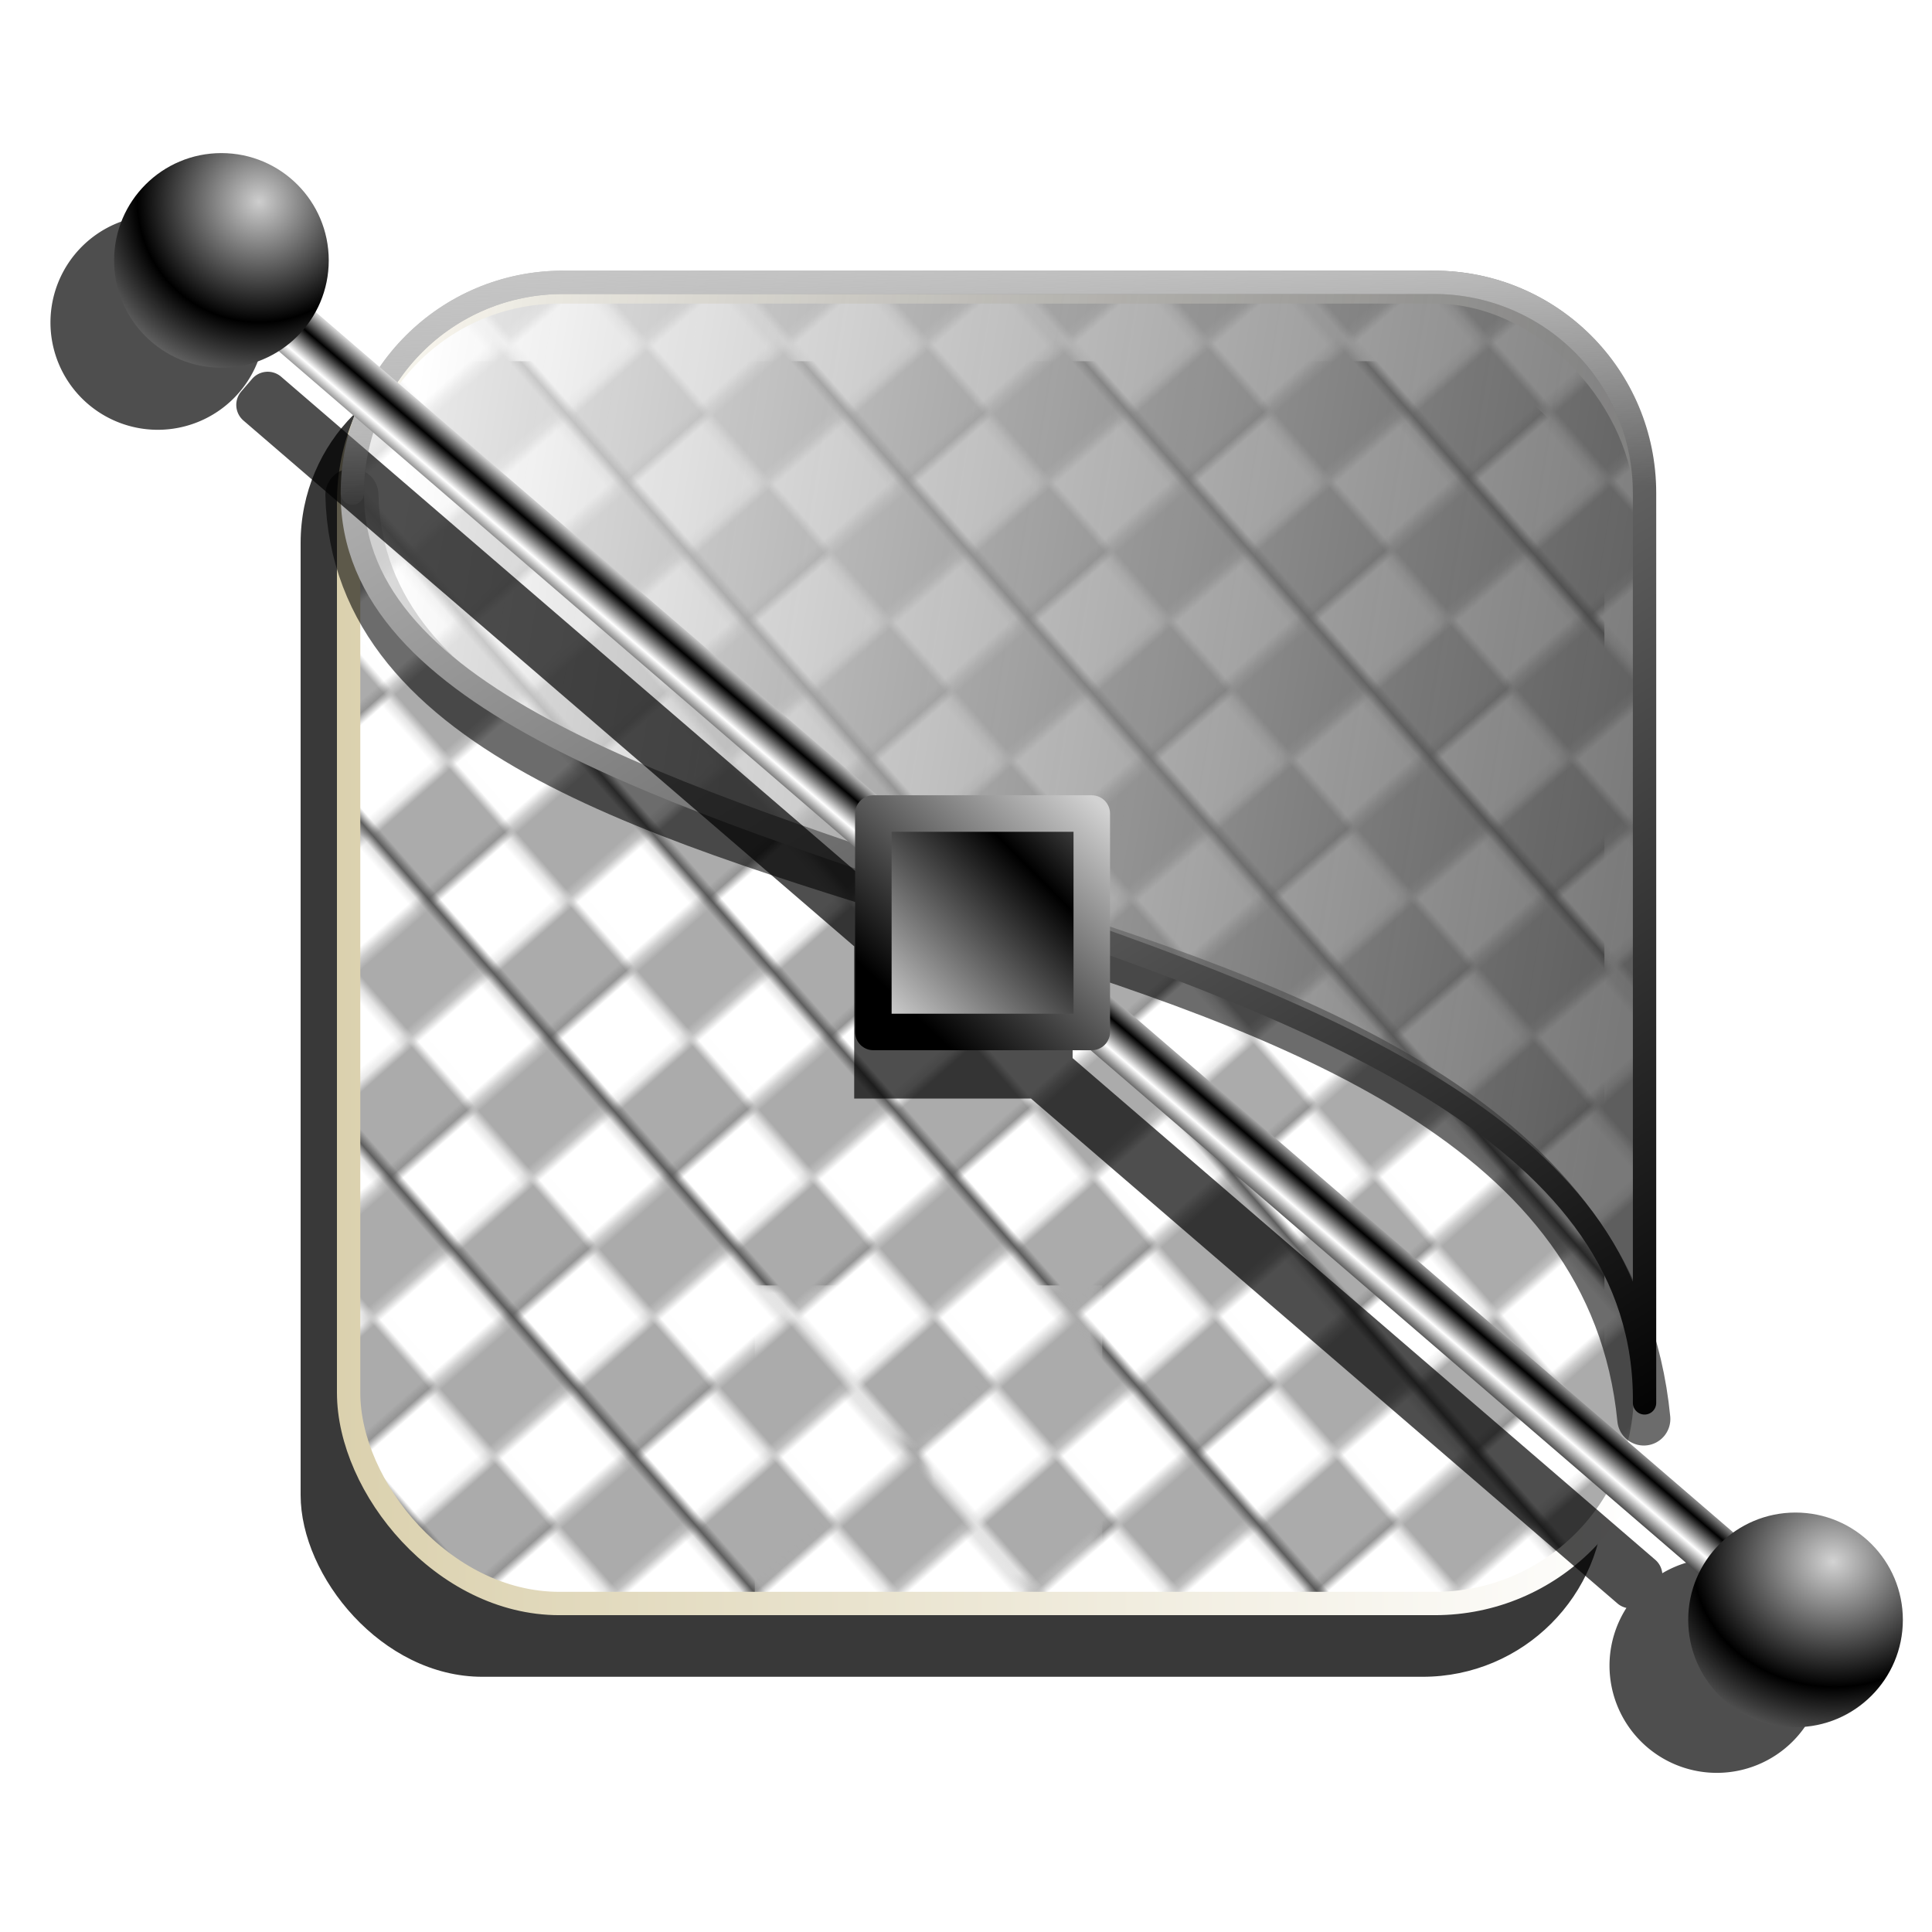 <?xml version="1.0" encoding="UTF-8" standalone="no"?>
<!-- Created with Inkscape (http://www.inkscape.org/) -->

<svg
   xmlns:dc="http://purl.org/dc/elements/1.1/"
   xmlns:cc="http://creativecommons.org/ns#"
   xmlns:rdf="http://www.w3.org/1999/02/22-rdf-syntax-ns#"
   xmlns:svg="http://www.w3.org/2000/svg"
   xmlns="http://www.w3.org/2000/svg"
   xmlns:xlink="http://www.w3.org/1999/xlink"
   xmlns:sodipodi="http://sodipodi.sourceforge.net/DTD/sodipodi-0.dtd"
   xmlns:inkscape="http://www.inkscape.org/namespaces/inkscape"
   id="svg2"
   sodipodi:version="0.32"
   inkscape:version="0.92.5 (2060ec1f9f, 2020-04-08)"
   width="255"
   height="255"
   version="1.0"
   sodipodi:docname="emblem-vector.svg"
   inkscape:output_extension="org.inkscape.output.svg.inkscape">
  <defs
     id="defs5">
    <linearGradient
       id="linearGradient4429"
       inkscape:collect="always">
      <stop
         id="stop4431"
         offset="0"
         style="stop-color:#c0c0c0;stop-opacity:0" />
      <stop
         id="stop4433"
         offset="1"
         style="stop-color:#c7c7c7;stop-opacity:1" />
    </linearGradient>
    <linearGradient
       inkscape:collect="always"
       id="linearGradient4419">
      <stop
         style="stop-color:#d3d3d3;stop-opacity:1"
         offset="0"
         id="stop4421" />
      <stop
         style="stop-color:black;stop-opacity:1"
         offset="1"
         id="stop4423" />
    </linearGradient>
    <linearGradient
       inkscape:collect="always"
       id="linearGradient4413">
      <stop
         style="stop-color:#cecece;stop-opacity:1"
         offset="0"
         id="stop4415" />
      <stop
         style="stop-color:black;stop-opacity:1"
         offset="1"
         id="stop4417" />
    </linearGradient>
    <linearGradient
       id="linearGradient4407"
       inkscape:collect="always">
      <stop
         id="stop4409"
         offset="0"
         style="stop-color:#d2d2d2;stop-opacity:1" />
      <stop
         id="stop4411"
         offset="1"
         style="stop-color:black;stop-opacity:1" />
    </linearGradient>
    <linearGradient
       inkscape:collect="always"
       id="linearGradient4401">
      <stop
         style="stop-color:#dddddd;stop-opacity:1"
         offset="0"
         id="stop4403" />
      <stop
         style="stop-color:black;stop-opacity:1"
         offset="1"
         id="stop4405" />
    </linearGradient>
    <linearGradient
       id="linearGradient4395">
      <stop
         style="stop-color:#ffffff;stop-opacity:0.746;"
         offset="0"
         id="stop4397" />
      <stop
         style="stop-color:#383838;stop-opacity:0.675"
         offset="1"
         id="stop4399" />
    </linearGradient>
    <linearGradient
       id="linearGradient3448">
      <stop
         style="stop-color:#000000;stop-opacity:1;"
         offset="0"
         id="stop3450" />
      <stop
         id="stop3456"
         offset="0.5"
         style="stop-color:#000000;stop-opacity:1;" />
      <stop
         style="stop-color:#000000;stop-opacity:1;"
         offset="0.75"
         id="stop3458" />
      <stop
         style="stop-color:#000000;stop-opacity:0;"
         offset="1"
         id="stop3452" />
    </linearGradient>
    <inkscape:perspective
       sodipodi:type="inkscape:persp3d"
       inkscape:vp_x="0 : 127.5 : 1"
       inkscape:vp_y="0 : 1000 : 0"
       inkscape:vp_z="255 : 127.5 : 1"
       inkscape:persp3d-origin="127.5 : 85 : 1"
       id="perspective54" />
    <linearGradient
       id="linearGradient2843">
      <stop
         style="stop-color:#dbd1ae;stop-opacity:1;"
         offset="0"
         id="stop2845" />
      <stop
         style="stop-color:white;stop-opacity:1"
         offset="1"
         id="stop2847" />
    </linearGradient>
    <linearGradient
       id="linearGradient2812">
      <stop
         style="stop-color:#000000;stop-opacity:1;"
         offset="0"
         id="stop2814" />
      <stop
         style="stop-color:#cbcbcb;stop-opacity:0.333;"
         offset="1"
         id="stop2816" />
    </linearGradient>
    <linearGradient
       id="linearGradient2804">
      <stop
         style="stop-color:#c7c7c7;stop-opacity:1;"
         offset="0"
         id="stop2806" />
      <stop
         style="stop-color:#000000;stop-opacity:1;"
         offset="1"
         id="stop2808" />
    </linearGradient>
    <linearGradient
       id="linearGradient2784">
      <stop
         style="stop-color:#000000;stop-opacity:0.522;"
         offset="0"
         id="stop2786" />
      <stop
         style="stop-color:#000000;stop-opacity:0;"
         offset="1"
         id="stop2788" />
    </linearGradient>
    <linearGradient
       id="linearGradient2776">
      <stop
         style="stop-color:#000000;stop-opacity:0.701;"
         offset="0"
         id="stop2778" />
      <stop
         style="stop-color:black;stop-opacity:0;"
         offset="1"
         id="stop2780" />
    </linearGradient>
    <linearGradient
       id="linearGradient2768">
      <stop
         style="stop-color:#000000;stop-opacity:0.573;"
         offset="0"
         id="stop2770" />
      <stop
         style="stop-color:#000000;stop-opacity:0;"
         offset="1"
         id="stop2772" />
    </linearGradient>
    <radialGradient
       inkscape:collect="always"
       xlink:href="#linearGradient2804"
       id="radialGradient2810"
       cx="162.274"
       cy="162.09"
       fx="162.274"
       fy="162.09"
       r="107.669"
       gradientTransform="matrix(0.046,-1.563,1.354,0.04,-5.004,413.301)"
       gradientUnits="userSpaceOnUse" />
    <linearGradient
       gradientUnits="userSpaceOnUse"
       y2="42.245"
       x2="150.117"
       y1="202.215"
       x1="142.97"
       id="linearGradient2865"
       xlink:href="#linearGradient2837"
       inkscape:collect="always" />
    <linearGradient
       gradientUnits="userSpaceOnUse"
       y2="204.896"
       x2="113.72"
       y1="41.947"
       x1="121.576"
       id="linearGradient2857"
       xlink:href="#linearGradient2837"
       inkscape:collect="always" />
    <linearGradient
       spreadMethod="reflect"
       gradientUnits="userSpaceOnUse"
       y2="165.719"
       x2="145.413"
       y1="77.37"
       x1="144.808"
       id="linearGradient2849"
       xlink:href="#linearGradient2837"
       inkscape:collect="always" />
    <linearGradient
       gradientUnits="userSpaceOnUse"
       y2="53.922"
       x2="122.81"
       y1="165.719"
       x1="123.62"
       id="linearGradient2835"
       xlink:href="#linearGradient2837"
       inkscape:collect="always" />
    <linearGradient
       gradientUnits="userSpaceOnUse"
       y2="190.767"
       x2="177.701"
       y1="172.182"
       x1="177.021"
       id="linearGradient2827"
       xlink:href="#linearGradient2813"
       inkscape:collect="always" />
    <linearGradient
       gradientUnits="userSpaceOnUse"
       y2="172.182"
       x2="165.021"
       y1="190.767"
       x1="165.021"
       id="linearGradient2819"
       xlink:href="#linearGradient2813"
       inkscape:collect="always" />
    <linearGradient
       id="linearGradient2813">
      <stop
         id="stop2815"
         offset="0"
         style="stop-color:#ffffff;stop-opacity:0.746;" />
      <stop
         id="stop2817"
         offset="1"
         style="stop-color:#000000;stop-opacity:0.676;" />
    </linearGradient>
    <linearGradient
       inkscape:collect="always"
       id="linearGradient2837">
      <stop
         style="stop-color:white;stop-opacity:1"
         offset="0"
         id="stop2839" />
      <stop
         style="stop-color:black;stop-opacity:1"
         offset="1"
         id="stop2841" />
    </linearGradient>
    <linearGradient
       id="linearGradient2797">
      <stop
         id="stop2799"
         offset="0"
         style="stop-color:#d1ff8d;stop-opacity:0;" />
      <stop
         style="stop-color:#a5af46;stop-opacity:0;"
         offset="0.5"
         id="stop2278" />
      <stop
         id="stop2280"
         offset="0.75"
         style="stop-color:#6b8723;stop-opacity:0.29;" />
      <stop
         id="stop2801"
         offset="1"
         style="stop-color:#446000;stop-opacity:1;" />
    </linearGradient>
    <linearGradient
       id="linearGradient2284">
      <stop
         style="stop-color:#c8c6fd;stop-opacity:1;"
         offset="0"
         id="stop2290" />
      <stop
         style="stop-color:#000c66;stop-opacity:1;"
         offset="1"
         id="stop2292" />
    </linearGradient>
    <linearGradient
       id="linearGradient2296">
      <stop
         id="stop2298"
         offset="0"
         style="stop-color:#6274ac;stop-opacity:1;" />
      <stop
         id="stop2300"
         offset="1"
         style="stop-color:#ffffff;stop-opacity:1;" />
    </linearGradient>
    <inkscape:perspective
       id="perspective2589"
       inkscape:persp3d-origin="250.0002 : 166.6668 : 1"
       inkscape:vp_z="500.0004 : 250.0002 : 1"
       inkscape:vp_y="0 : 1000 : 0"
       inkscape:vp_x="0 : 250.0002 : 1"
       sodipodi:type="inkscape:persp3d" />
    <linearGradient
       gradientTransform="matrix(0.458,0,0,0.458,12.358,81.059)"
       y2="50.574"
       x2="215.891"
       y1="113.364"
       x1="155.814"
       spreadMethod="reflect"
       gradientUnits="userSpaceOnUse"
       id="linearGradient3403"
       xlink:href="#linearGradient3369"
       inkscape:collect="always" />
    <linearGradient
       y2="78.618"
       x2="-79.283"
       y1="145.672"
       x1="-81.182"
       gradientUnits="userSpaceOnUse"
       id="linearGradient3397"
       xlink:href="#linearGradient3387"
       inkscape:collect="always" />
    <linearGradient
       gradientUnits="userSpaceOnUse"
       y2="78.618"
       x2="-79.283"
       y1="145.672"
       x1="-81.182"
       id="linearGradient3393"
       xlink:href="#linearGradient3387"
       inkscape:collect="always" />
    <linearGradient
       spreadMethod="reflect"
       gradientUnits="userSpaceOnUse"
       y2="50.574"
       x2="215.891"
       y1="113.364"
       x1="155.814"
       id="linearGradient3375"
       xlink:href="#linearGradient3369"
       inkscape:collect="always" />
    <inkscape:perspective
       sodipodi:type="inkscape:persp3d"
       inkscape:vp_x="0 : 128 : 1"
       inkscape:vp_y="0 : 1000 : 0"
       inkscape:vp_z="256 : 128 : 1"
       inkscape:persp3d-origin="128 : 85.333333 : 1"
       id="perspective2503" />
    <linearGradient
       id="linearGradient3578">
      <stop
         id="stop3580"
         offset="0"
         style="stop-color:#000000;stop-opacity:1;" />
      <stop
         id="stop3582"
         offset="1"
         style="stop-color:#fffcfc;stop-opacity:1;" />
    </linearGradient>
    <linearGradient
       id="linearGradient3369"
       inkscape:collect="always">
      <stop
         id="stop3371"
         offset="0"
         style="stop-color:#6465df;stop-opacity:1" />
      <stop
         id="stop3373"
         offset="1"
         style="stop-color:#ffffff;stop-opacity:1" />
    </linearGradient>
    <linearGradient
       id="linearGradient3387"
       inkscape:collect="always">
      <stop
         id="stop3389"
         offset="0"
         style="stop-color:#000000;stop-opacity:1;" />
      <stop
         id="stop3391"
         offset="1"
         style="stop-color:#ffffff;stop-opacity:1" />
    </linearGradient>
    <linearGradient
       gradientUnits="userSpaceOnUse"
       y2="119.917"
       x2="110.548"
       y1="94.73"
       x1="134.287"
       id="linearGradient2898"
       xlink:href="#linearGradient4407"
       inkscape:collect="always"
       gradientTransform="matrix(0.764,0,0,0.764,-186.061,47.403)" />
    <linearGradient
       y2="17.688"
       x2="34.241"
       y1="103.086"
       x1="86.648"
       gradientTransform="matrix(1.466,0,0,1.466,-173.155,44.67)"
       gradientUnits="userSpaceOnUse"
       id="linearGradient2873"
       xlink:href="#linearGradient2830"
       inkscape:collect="always" />
    <linearGradient
       y2="106.97"
       x2="206.763"
       y1="80.697"
       x1="48.839"
       gradientUnits="userSpaceOnUse"
       id="linearGradient2871"
       xlink:href="#linearGradient4395"
       inkscape:collect="always"
       gradientTransform="matrix(0.764,0,0,0.764,-184.869,45.649)" />
    <linearGradient
       y2="-4.563"
       x2="61.283"
       y1="-3.031"
       x1="61.289"
       spreadMethod="reflect"
       gradientTransform="matrix(1.466,0,0,1.466,-75.268,166.868)"
       gradientUnits="userSpaceOnUse"
       id="linearGradient2867"
       xlink:href="#linearGradient2837"
       inkscape:collect="always" />
    <linearGradient
       y2="6.544"
       x2="59.274"
       y1="16.448"
       x1="49.27"
       spreadMethod="reflect"
       gradientTransform="matrix(1.466,0,0,1.466,-171.863,121.14)"
       gradientUnits="userSpaceOnUse"
       id="linearGradient2860"
       xlink:href="#linearGradient4401"
       inkscape:collect="always" />
    <linearGradient
       y2="16.454"
       x2="48.635"
       y1="5.081"
       x1="60.491"
       spreadMethod="reflect"
       gradientTransform="matrix(1.918,0,0,1.918,18.572,96.452)"
       gradientUnits="userSpaceOnUse"
       id="linearGradient2856"
       xlink:href="#linearGradient2859"
       inkscape:collect="always" />
    <radialGradient
       r="11.13"
       fy="11.856"
       fx="121.467"
       cy="11.856"
       cx="121.467"
       gradientTransform="matrix(-1.182,-0.061,0.055,-1.058,132.765,215.129)"
       gradientUnits="userSpaceOnUse"
       id="radialGradient2854"
       xlink:href="#linearGradient4419"
       inkscape:collect="always"
       spreadMethod="reflect" />
    <radialGradient
       r="11.13"
       fy="11.856"
       fx="121.467"
       cy="11.856"
       cx="121.467"
       gradientTransform="matrix(-1.029,-0.014,0.014,-1.02,-33.606,80.841)"
       gradientUnits="userSpaceOnUse"
       id="radialGradient2852"
       xlink:href="#linearGradient4413"
       inkscape:collect="always"
       spreadMethod="reflect" />
    <linearGradient
       y2="-4.563"
       x2="61.283"
       y1="-3.031"
       x1="61.289"
       spreadMethod="reflect"
       gradientTransform="matrix(1.918,0,0,1.918,45.416,14.048)"
       gradientUnits="userSpaceOnUse"
       id="linearGradient2850"
       xlink:href="#linearGradient2849"
       inkscape:collect="always" />
    <linearGradient
       y2="16.668"
       x2="19.813"
       y1="108.187"
       x1="88.688"
       gradientTransform="matrix(1.918,0,0,1.918,15.323,-1.28)"
       gradientUnits="userSpaceOnUse"
       id="linearGradient2847"
       xlink:href="#linearGradient2830"
       inkscape:collect="always" />
    <linearGradient
       y2="106.97"
       x2="206.763"
       y1="106.97"
       x1="44.646"
       gradientUnits="userSpaceOnUse"
       id="linearGradient2845"
       xlink:href="#linearGradient2819"
       inkscape:collect="always" />
    <linearGradient
       y2="17.297"
       x2="23.079"
       y1="107.243"
       x1="89.825"
       gradientUnits="userSpaceOnUse"
       id="linearGradient3692"
       xlink:href="#linearGradient2792"
       inkscape:collect="always" />
    <linearGradient
       gradientUnits="userSpaceOnUse"
       y2="106.97"
       x2="206.763"
       y1="106.97"
       x1="44.646"
       id="linearGradient2825"
       xlink:href="#linearGradient2819"
       inkscape:collect="always" />
    <linearGradient
       y2="16.668"
       x2="19.813"
       y1="108.187"
       x1="88.688"
       gradientTransform="matrix(1.918,0,0,1.918,15.323,-1.28)"
       gradientUnits="userSpaceOnUse"
       id="linearGradient1925"
       xlink:href="#linearGradient2830"
       inkscape:collect="always" />
    <linearGradient
       y2="-4.563"
       x2="61.283"
       y1="-3.031"
       x1="61.289"
       spreadMethod="reflect"
       gradientTransform="matrix(1.918,0,0,1.918,45.416,14.048)"
       gradientUnits="userSpaceOnUse"
       id="linearGradient1921"
       xlink:href="#linearGradient2849"
       inkscape:collect="always" />
    <linearGradient
       y2="16.454"
       x2="48.635"
       y1="5.081"
       x1="60.491"
       spreadMethod="reflect"
       gradientTransform="matrix(1.918,0,0,1.918,18.572,96.452)"
       gradientUnits="userSpaceOnUse"
       id="linearGradient1914"
       xlink:href="#linearGradient2859"
       inkscape:collect="always" />
    <linearGradient
       gradientTransform="translate(1.694,50.329)"
       spreadMethod="reflect"
       gradientUnits="userSpaceOnUse"
       y2="16.454"
       x2="48.635"
       y1="5.081"
       x1="60.491"
       id="linearGradient2879"
       xlink:href="#linearGradient2859"
       inkscape:collect="always" />
    <radialGradient
       r="11.13"
       fy="11.856"
       fx="121.467"
       cy="11.856"
       cx="121.467"
       gradientTransform="matrix(-1.935,2.597561e-2,-2.246624e-2,-1.674,356.784,28.545)"
       gradientUnits="userSpaceOnUse"
       id="radialGradient2869"
       xlink:href="#linearGradient2859"
       inkscape:collect="always" />
    <radialGradient
       gradientTransform="matrix(-1.935,2.597561e-2,-2.246624e-2,-1.674,356.784,28.545)"
       gradientUnits="userSpaceOnUse"
       r="11.13"
       fy="11.856"
       fx="121.467"
       cy="11.856"
       cx="121.467"
       id="radialGradient2865"
       xlink:href="#linearGradient2859"
       inkscape:collect="always" />
    <linearGradient
       gradientTransform="translate(17.65,12.567)"
       spreadMethod="reflect"
       gradientUnits="userSpaceOnUse"
       y2="-4.563"
       x2="61.283"
       y1="-3.031"
       x1="61.289"
       id="linearGradient2855"
       xlink:href="#linearGradient2849"
       inkscape:collect="always" />
    <linearGradient
       y2="16.668"
       x2="19.813"
       y1="108.187"
       x1="88.688"
       gradientTransform="translate(-1.179361e-6,-0.629)"
       gradientUnits="userSpaceOnUse"
       id="linearGradient2841"
       xlink:href="#linearGradient2830"
       inkscape:collect="always" />
    <linearGradient
       gradientUnits="userSpaceOnUse"
       y2="17.297"
       x2="23.079"
       y1="107.243"
       x1="89.825"
       id="linearGradient3681"
       xlink:href="#linearGradient2792"
       inkscape:collect="always" />
    <pattern
       id="pattern2782"
       patternTransform="translate(42.142,83.656)"
       height="19.813"
       width="22.329"
       patternUnits="userSpaceOnUse">
      <g
         id="g2777"
         transform="translate(-7.548,9.435)">
        <rect
           y="-9.435"
           x="7.548"
           height="19.813"
           width="22.329"
           id="rect2771"
           style="opacity:1;fill:#ababab;fill-opacity:1;stroke:none;stroke-width:0;stroke-linecap:round;stroke-linejoin:round;stroke-miterlimit:4;stroke-dasharray:none;stroke-opacity:1" />
        <rect
           style="opacity:1;fill:white;fill-opacity:1;stroke:none;stroke-width:0;stroke-linecap:round;stroke-linejoin:round;stroke-miterlimit:4;stroke-dasharray:none;stroke-opacity:1"
           id="rect2773"
           width="10.693"
           height="9.749"
           x="7.548"
           y="-9.435" />
        <rect
           y="0.314"
           x="18.555"
           height="9.749"
           width="10.693"
           id="rect2775"
           style="opacity:1;fill:white;fill-opacity:1;stroke:none;stroke-width:0;stroke-linecap:round;stroke-linejoin:round;stroke-miterlimit:4;stroke-dasharray:none;stroke-opacity:1" />
      </g>
    </pattern>
    <pattern
       id="pattern2764"
       patternTransform="translate(48.747,100.953)"
       height="7.233"
       width="8.806"
       patternUnits="userSpaceOnUse">
      <rect
         style="opacity:1;fill:white;fill-opacity:1;stroke:none;stroke-width:0;stroke-linecap:round;stroke-linejoin:round;stroke-miterlimit:4;stroke-dasharray:none;stroke-opacity:1"
         id="rect2762"
         width="8.806"
         height="7.233"
         x="0"
         y="0" />
    </pattern>
    <pattern
       patternTransform="matrix(0.445,-0.39,0.39,0.445,44.973,85.543)"
       id="pattern2790"
       xlink:href="#pattern2782"
       inkscape:collect="always" />
    <linearGradient
       id="linearGradient2792"
       inkscape:collect="always">
      <stop
         id="stop2794"
         offset="0"
         style="stop-color:black;stop-opacity:1;" />
      <stop
         id="stop2796"
         offset="1"
         style="stop-color:#b6b6b6;stop-opacity:1" />
    </linearGradient>
    <linearGradient
       inkscape:collect="always"
       id="linearGradient2830">
      <stop
         style="stop-color:black;stop-opacity:1"
         offset="0"
         id="stop2832" />
      <stop
         style="stop-color:#b6b6b6;stop-opacity:1"
         offset="1"
         id="stop2834" />
    </linearGradient>
    <linearGradient
       id="linearGradient2859"
       inkscape:collect="always">
      <stop
         id="stop2861"
         offset="0"
         style="stop-color:white;stop-opacity:1;" />
      <stop
         id="stop2863"
         offset="1"
         style="stop-color:black;stop-opacity:1" />
    </linearGradient>
    <inkscape:perspective
       id="perspective3653"
       inkscape:persp3d-origin="128 : 85.333333 : 1"
       inkscape:vp_z="256 : 128 : 1"
       inkscape:vp_y="0 : 1000 : 0"
       inkscape:vp_x="0 : 128 : 1"
       sodipodi:type="inkscape:persp3d" />
    <linearGradient
       inkscape:collect="always"
       xlink:href="#linearGradient2843"
       id="linearGradient3720"
       gradientTransform="scale(0.994,1.006)"
       x1="15.374"
       y1="61.614"
       x2="100.686"
       y2="61.614"
       gradientUnits="userSpaceOnUse" />
    <filter
       inkscape:collect="always"
       style="color-interpolation-filters:sRGB"
       id="filter4371"
       x="-0.011"
       width="1.023"
       y="-0.013"
       height="1.026">
      <feGaussianBlur
         inkscape:collect="always"
         stdDeviation="0.785"
         id="feGaussianBlur4373" />
    </filter>
    <filter
       inkscape:collect="always"
       style="color-interpolation-filters:sRGB"
       id="filter4391"
       x="-0.021"
       width="1.041"
       y="-0.029"
       height="1.058">
      <feGaussianBlur
         inkscape:collect="always"
         stdDeviation="1.044"
         id="feGaussianBlur4393" />
    </filter>
    <linearGradient
       inkscape:collect="always"
       xlink:href="#linearGradient4429"
       id="linearGradient4427"
       gradientUnits="userSpaceOnUse"
       gradientTransform="matrix(1.466,0,0,1.466,-173.155,44.67)"
       x1="70.326"
       y1="34.155"
       x2="69.945"
       y2="17.397" />
    <filter
       inkscape:collect="always"
       style="color-interpolation-filters:sRGB"
       id="filter4448"
       x="-0.024"
       width="1.048"
       y="-0.024"
       height="1.048">
      <feGaussianBlur
         inkscape:collect="always"
         stdDeviation="1.234"
         id="feGaussianBlur4450" />
    </filter>
  </defs>
  <sodipodi:namedview
     inkscape:window-height="1056"
     inkscape:window-width="1920"
     inkscape:pageshadow="2"
     inkscape:pageopacity="0"
     guidetolerance="10.0"
     gridtolerance="10.0"
     objecttolerance="10.0"
     borderopacity="1.0"
     bordercolor="#666666"
     pagecolor="#ff0000"
     id="base"
     inkscape:zoom="2.9"
     inkscape:cx="127.5"
     inkscape:cy="138.72112"
     inkscape:window-x="0"
     inkscape:window-y="0"
     inkscape:current-layer="svg2"
     showgrid="false"
     inkscape:window-maximized="1" />
  <g
     id="g4452"
     transform="matrix(1.401,0,0,1.401,256.149,-67.311)">
    <rect
       style="fill:#000000;fill-opacity:0.774;stroke:none;stroke-width:2.7;stroke-linecap:round;stroke-linejoin:round;stroke-miterlimit:4;stroke-dasharray:none;stroke-opacity:0.265;filter:url(#filter4448)"
       id="rect2929"
       width="122.828"
       height="123.938"
       x="-154.511"
       y="82.076"
       ry="17.116" />
    <g
       id="g2800"
       transform="matrix(1.466,0,0,1.466,-173.503,46.503)">
      <rect
         id="rect2788"
         y="83.656"
         x="42.143"
         height="19.813"
         width="22.329"
         style="fill:url(#pattern2782);stroke:none" />
      <rect
         ry="13.543"
         y="19.813"
         x="16.039"
         height="84.285"
         width="83.342"
         id="rect1873"
         style="opacity:1;fill:url(#pattern2790);fill-opacity:1;stroke:url(#linearGradient3720);stroke-width:1.5;stroke-linecap:round;stroke-linejoin:round;stroke-miterlimit:4;stroke-dasharray:none;stroke-opacity:1" />
    </g>
    <path
       inkscape:connector-curvature="0"
       sodipodi:nodetypes="cc"
       id="path2843"
       d="M -27.97,181.728 C -33.439,125.878 -148.592,139.471 -149.681,94.67"
       style="fill:none;fill-opacity:1;stroke:#000000;stroke-width:5;stroke-linecap:round;stroke-linejoin:round;stroke-miterlimit:4;stroke-dasharray:none;stroke-opacity:0.575;filter:url(#filter4391)" />
    <path
       inkscape:connector-curvature="0"
       style="fill:url(#linearGradient2871);fill-opacity:1;stroke:url(#linearGradient2873);stroke-width:2.199;stroke-linecap:round;stroke-linejoin:round;stroke-miterlimit:4;stroke-opacity:1"
       d="m -129.78,74.643 h 82.022 c 11.001,0 19.857,8.856 19.857,19.857 V 180.211 c 0.532,-49.829 -121.935,-46.709 -121.736,-85.71 0,-11.001 8.856,-19.857 19.857,-19.857 z"
       id="rect2820"
       sodipodi:nodetypes="cccccc" />
    <path
       inkscape:connector-curvature="0"
       id="rect2931"
       d="m -167.968,68.315 a 10.111,10.111 0 0 0 -10.111,10.111 10.111,10.111 0 0 0 10.111,10.109 10.111,10.111 0 0 0 10.111,-10.109 10.111,10.111 0 0 0 -10.111,-10.111 z m 10.209,14.758 c -0.496,0.037 -0.978,0.265 -1.33,0.674 l -1.01,1.172 c -0.704,0.818 -0.613,2.044 0.205,2.748 l 57.535,49.533 v 14.34 h 16.656 l 55.258,47.572 c 0.249,0.215 0.537,0.345 0.836,0.414 a 10.111,10.111 0 0 0 -1.594,5.428 10.111,10.111 0 0 0 10.111,10.111 10.111,10.111 0 0 0 10.109,-10.111 10.111,10.111 0 0 0 -10.109,-10.111 10.111,10.111 0 0 0 -5.139,1.416 c -0.05,-0.476 -0.271,-0.933 -0.664,-1.271 L -81.782,147.731 V 130.963 h -19.477 l -55.084,-47.424 c -0.409,-0.352 -0.92,-0.504 -1.416,-0.467 z"
       style="fill:#000000;fill-opacity:0.694;stroke:none;stroke-width:2.7;stroke-linecap:round;stroke-linejoin:round;stroke-miterlimit:4;stroke-dasharray:none;stroke-opacity:0.265;filter:url(#filter4371)" />
    <path
       sodipodi:nodetypes="cccc"
       id="path4425"
       d="m -149.638,94.5 c 0,-11.001 8.856,-19.857 19.857,-19.857 h 82.022 c 11.001,0 19.857,8.856 19.857,19.857"
       style="fill:none;fill-opacity:1;stroke:url(#linearGradient4427);stroke-width:2.199;stroke-linecap:round;stroke-linejoin:round;stroke-miterlimit:4;stroke-opacity:1"
       inkscape:connector-curvature="0" />
    <rect
       style="fill:url(#linearGradient2867);fill-opacity:1;stroke:none;stroke-width:2.7;stroke-linecap:round;stroke-linejoin:round;stroke-miterlimit:4;stroke-dasharray:none;stroke-opacity:0.265"
       id="rect2847"
       width="197.821"
       height="5.072"
       x="-78.957"
       y="158.568"
       ry="2.536"
       transform="rotate(40.726)" />
    <circle
       r="10.111"
       cy="72.579"
       cx="-161.973"
       style="fill:url(#radialGradient2852);fill-opacity:1;stroke:none;stroke-width:2.7;stroke-linecap:round;stroke-linejoin:round;stroke-miterlimit:4;stroke-dasharray:none;stroke-opacity:0.265"
       id="path2857" />
    <circle
       r="10.111"
       cy="200.653"
       cx="-13.677"
       id="path2867"
       style="fill:url(#radialGradient2854);fill-opacity:1;stroke:none;stroke-width:2.7;stroke-linecap:round;stroke-linejoin:round;stroke-miterlimit:4;stroke-dasharray:none;stroke-opacity:0.265" />
    <rect
       style="fill:url(#linearGradient2860);fill-opacity:1;stroke:url(#linearGradient2898);stroke-width:3.44;stroke-linecap:round;stroke-linejoin:round;stroke-miterlimit:4;stroke-dasharray:none;stroke-opacity:1"
       id="rect2871"
       width="20.577"
       height="20.577"
       x="-100.554"
       y="124.688" />
  </g>
</svg>
